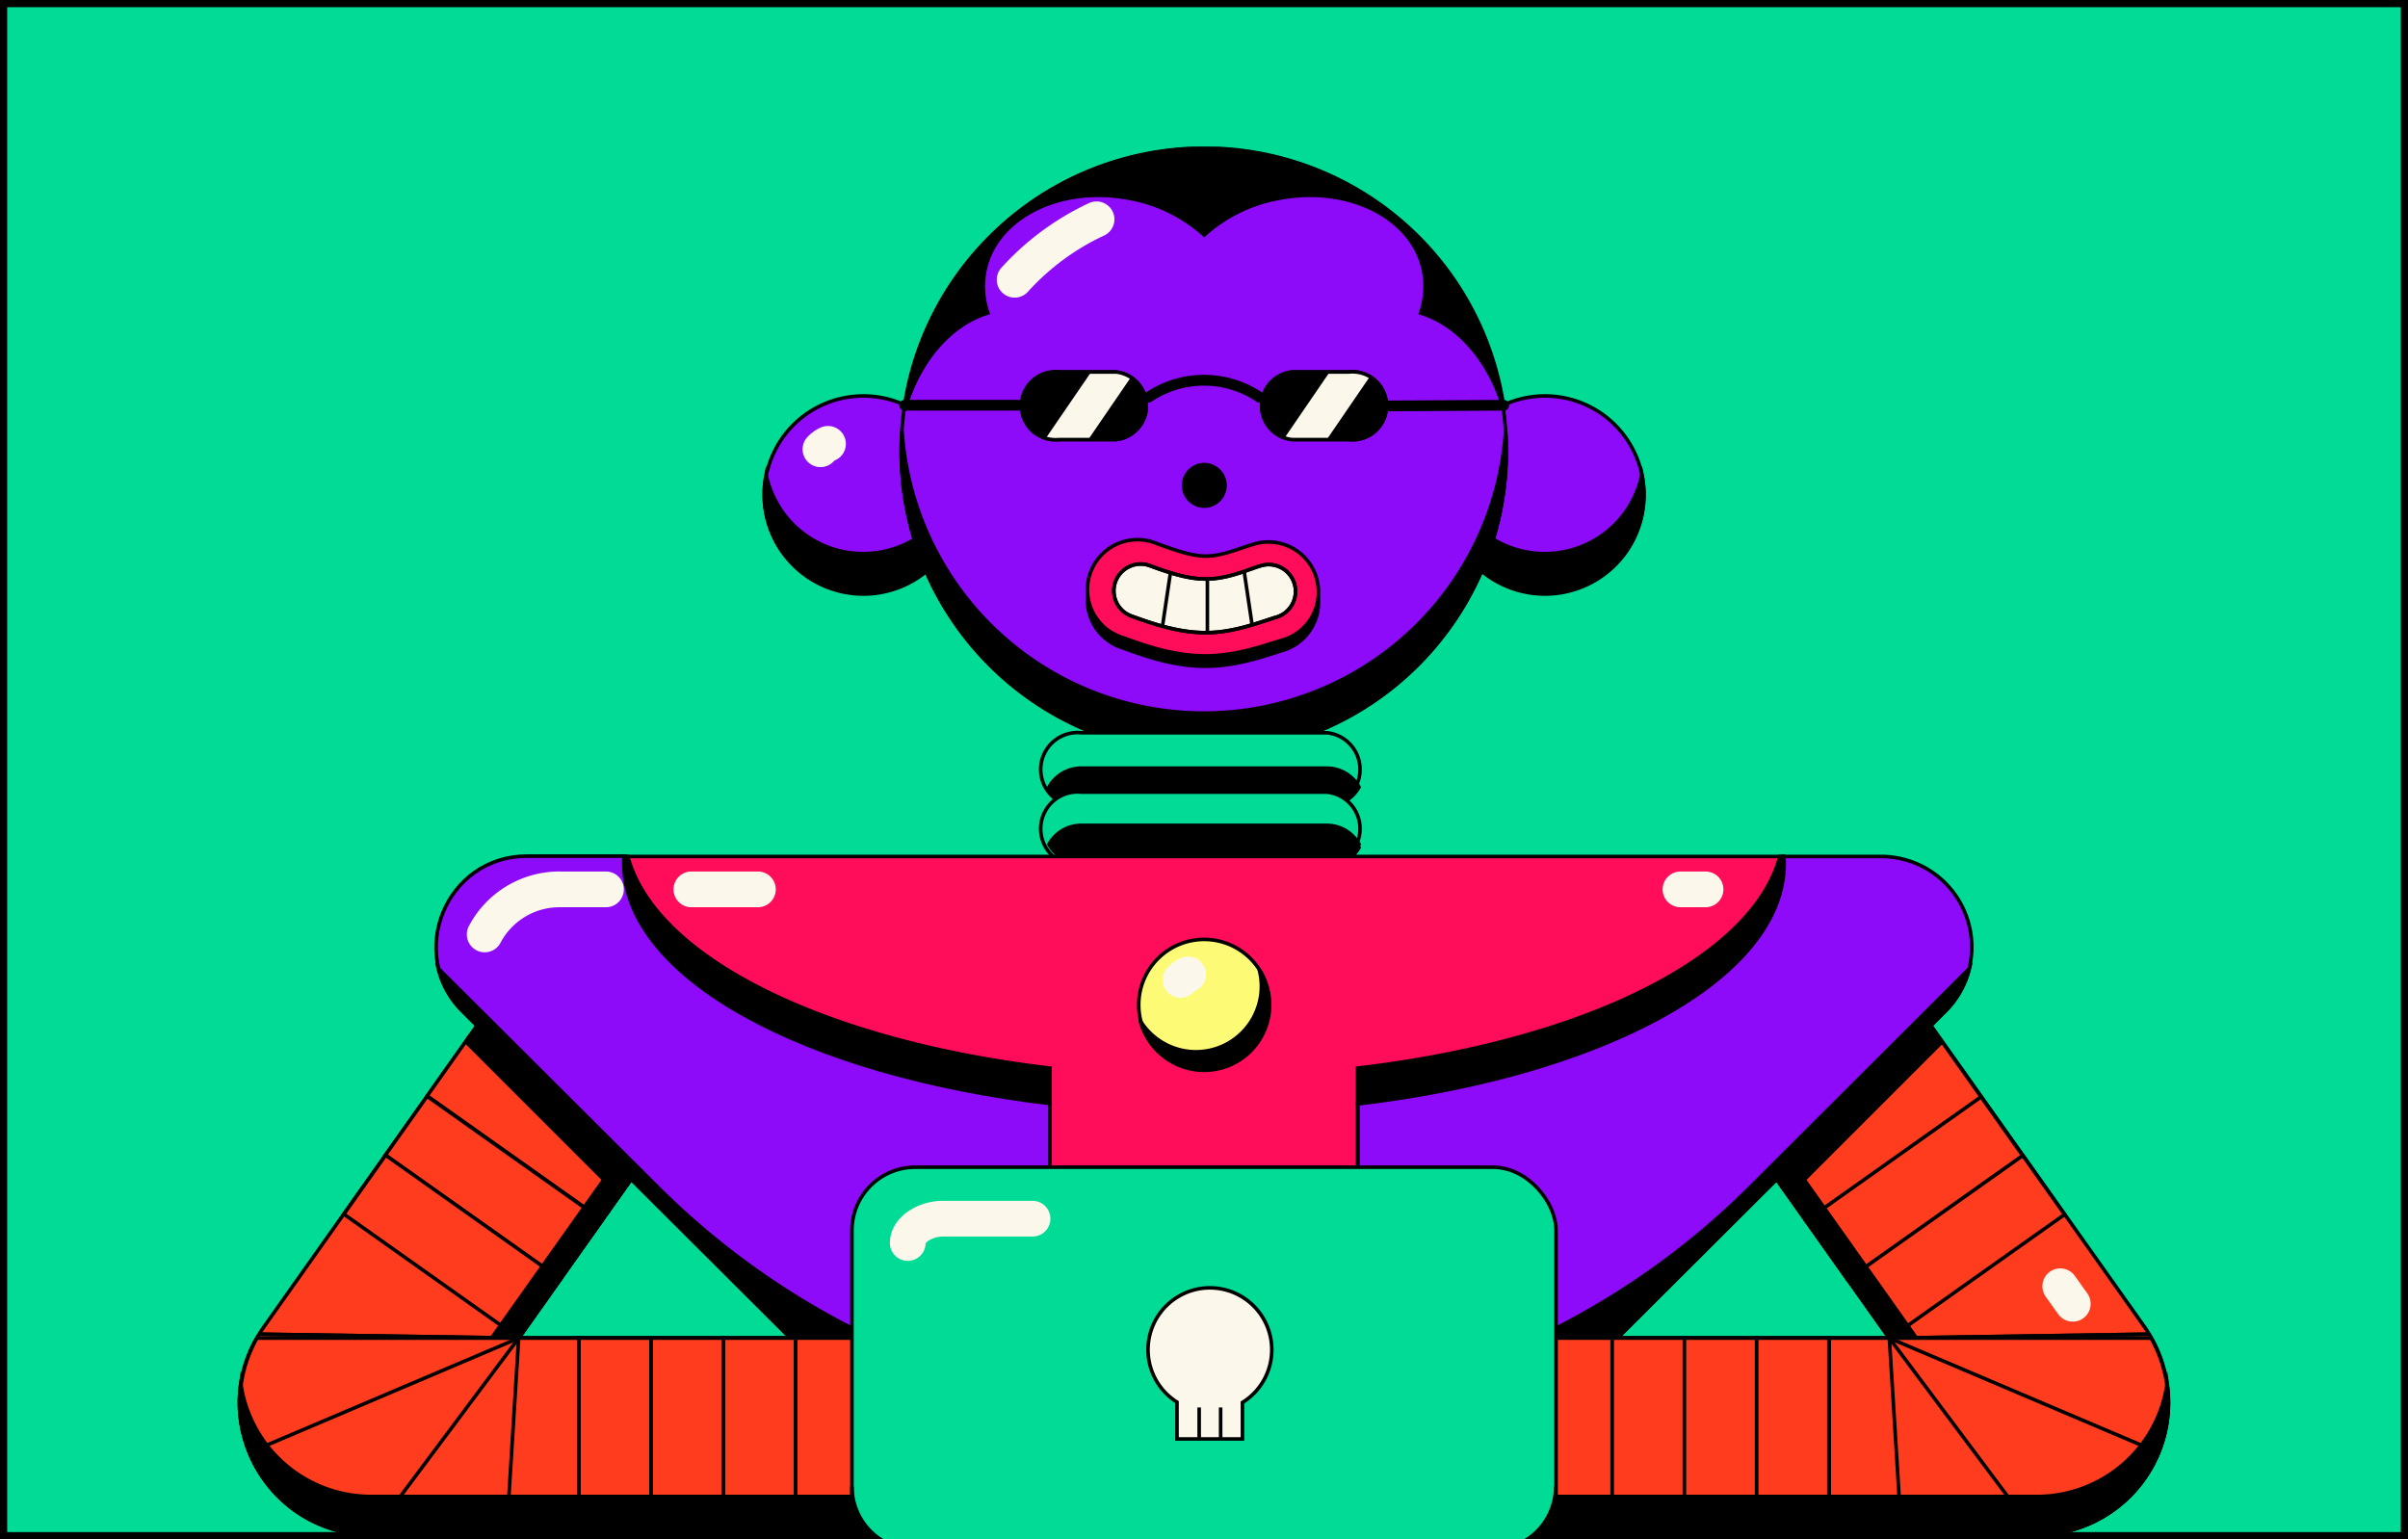 <svg xmlns="http://www.w3.org/2000/svg" xmlns:xlink="http://www.w3.org/1999/xlink" width="402" height="257" viewBox="0 0 402 257">
  <rect x="0" y="0" width="402" height="257" fill="#333333" stroke="none"/>
  <defs>
    <clipPath id="clip-path">
      <rect id="Rectangle_131149" data-name="Rectangle 131149" width="402" height="257" transform="translate(-0.051 -0.206)" fill="#fff" stroke="#000" stroke-width="1.2"/>
    </clipPath>
    <clipPath id="clip-path-2">
      <rect id="Rectangle_131460" data-name="Rectangle 131460" width="322.669" height="281.346" fill="none"/>
    </clipPath>
    <clipPath id="clip-path-3">
      <path id="Path_61097" data-name="Path 61097" d="M248.861,116.6a4.477,4.477,0,0,0-1.134,8.656c3.462,1.254,7.82,2.806,12.477,2.806s8.119-1.313,11.522-2.507l.418-.119a4.477,4.477,0,0,0,2.806-5.671v-.119h-.06a4.477,4.477,0,0,0-4.119-2.866h-.06a4.477,4.477,0,0,0-1.433.239l-.418.119c-2.866.955-5.85,2.03-8.6,2.03s-6.328-1.194-9.432-2.269l-1.015-.239h-.9" transform="translate(-244.804 -116.6)" fill="none"/>
    </clipPath>
    <clipPath id="clip-path-5">
      <path id="Path_61138" data-name="Path 61138" d="M291.464,62.98a5.671,5.671,0,0,0,0,11.283h9.492a5.671,5.671,0,1,0,0-11.283Z" transform="translate(-286.373 -62.95)" fill="none"/>
    </clipPath>
    <clipPath id="clip-path-7">
      <path id="Path_61140" data-name="Path 61140" d="M225.479,62.98a5.671,5.671,0,1,0,0,11.283h9.492a5.671,5.671,0,0,0,0-11.283Z" transform="translate(-219.227 -62.95)" fill="none"/>
    </clipPath>
  </defs>
  <g id="Mask_Group_12" data-name="Mask Group 12" transform="translate(0.051 0.206)" clip-path="url(#clip-path)">
    <g id="Path_61267" data-name="Path 61267" transform="translate(-0.051 -0.206)" fill="#00db96">
      <path d="M 401.4 256.4 L 0.6 256.4 L 0.6 0.6 L 401.4 0.6 L 401.4 256.4 Z" stroke="none"/>
      <path d="M 1.2 1.2 L 1.2 255.8 L 400.8 255.8 L 400.8 1.2 L 1.2 1.2 M 0 0 L 402 0 L 402 257 L 0 257 L 0 0 Z" stroke="none" fill="#000"/>
    </g>
    <g id="Artwork_49" data-name="Artwork 49" transform="translate(200.949 164.967)">
      <g id="Artwork_49-2" data-name="Artwork 49" transform="translate(-161.335 -140.673)">
        <g id="Group_12268" data-name="Group 12268" clip-path="url(#clip-path-2)">
          <path id="Path_61059" data-name="Path 61059" d="M22.611,314.69H129.59V281.856H47.147l40.416-57.072L57.117,205.8,4.642,279.945A22.026,22.026,0,0,0,22.611,314.69" transform="translate(-0.224 -82.941)" fill="#ff3c1d"/>
          <path id="Path_61060" data-name="Path 61060" d="M22.587,314.69H129.566V281.856H47.123l40.416-57.072L57.093,205.8,4.618,279.945C-5.77,294.512,4.678,314.69,22.587,314.69Z" transform="translate(-0.2 -82.941)" fill="none" stroke="#000" stroke-miterlimit="10" stroke-width="0.597"/>
          <line id="Line_678" data-name="Line 678" x1="44.953" y2="19.103" transform="translate(1.97 198.915)" fill="#ff3c1d"/>
          <line id="Line_679" data-name="Line 679" x1="44.953" y2="19.103" transform="translate(1.97 198.915)" fill="none" stroke="#000" stroke-miterlimit="10" stroke-width="0.597"/>
          <rect id="Rectangle_131416" data-name="Rectangle 131416" width="12.059" height="32.834" transform="translate(117.307 198.915)" fill="#ff3c1d"/>
          <rect id="Rectangle_131417" data-name="Rectangle 131417" width="12.059" height="32.834" transform="translate(117.307 198.915)" fill="none" stroke="#000" stroke-miterlimit="10" stroke-width="0.597"/>
          <rect id="Rectangle_131418" data-name="Rectangle 131418" width="12.059" height="32.834" transform="translate(105.248 198.915)" fill="#ff3c1d"/>
          <rect id="Rectangle_131419" data-name="Rectangle 131419" width="12.059" height="32.834" transform="translate(105.248 198.915)" fill="none" stroke="#000" stroke-miterlimit="10" stroke-width="0.597"/>
          <rect id="Rectangle_131420" data-name="Rectangle 131420" width="12.059" height="32.834" transform="translate(93.129 198.915)" fill="#ff3c1d"/>
          <rect id="Rectangle_131421" data-name="Rectangle 131421" width="12.059" height="32.834" transform="translate(93.129 198.915)" fill="none" stroke="#000" stroke-miterlimit="10" stroke-width="0.597"/>
          <rect id="Rectangle_131422" data-name="Rectangle 131422" width="12.059" height="32.834" transform="translate(81.07 198.915)" fill="#ff3c1d"/>
          <rect id="Rectangle_131423" data-name="Rectangle 131423" width="12.059" height="32.834" transform="translate(81.07 198.915)" fill="none" stroke="#000" stroke-miterlimit="10" stroke-width="0.597"/>
          <rect id="Rectangle_131424" data-name="Rectangle 131424" width="12.059" height="32.834" transform="translate(69.011 198.915)" fill="#ff3c1d"/>
          <rect id="Rectangle_131425" data-name="Rectangle 131425" width="12.059" height="32.834" transform="translate(69.011 198.915)" fill="none" stroke="#000" stroke-miterlimit="10" stroke-width="0.597"/>
          <rect id="Rectangle_131426" data-name="Rectangle 131426" width="12.059" height="32.834" transform="translate(56.952 198.915)" fill="#ff3c1d"/>
          <rect id="Rectangle_131427" data-name="Rectangle 131427" width="12.059" height="32.834" transform="translate(56.952 198.915)" fill="none" stroke="#000" stroke-miterlimit="10" stroke-width="0.597"/>
          <path id="Path_61061" data-name="Path 61061" d="M75.2,366.034H87.259V333.2H77.23Z" transform="translate(-30.307 -134.285)" fill="#ff3c1d"/>
          <path id="Path_61062" data-name="Path 61062" d="M75.2,366.034H87.259V333.2H77.23Z" transform="translate(-30.307 -134.285)" fill="none" stroke="#000" stroke-miterlimit="10" stroke-width="0.597"/>
          <rect id="Rectangle_131428" data-name="Rectangle 131428" width="12.059" height="35.795" transform="matrix(0.578, -0.816, 0.816, 0.578, 45.608, 138.795)" fill="#ff3c1d"/>
          <rect id="Rectangle_131429" data-name="Rectangle 131429" width="12.059" height="35.795" transform="matrix(0.578, -0.816, 0.816, 0.578, 45.608, 138.795)" fill="none" stroke="#000" stroke-miterlimit="10" stroke-width="0.597"/>
          <rect id="Rectangle_131430" data-name="Rectangle 131430" width="12.059" height="35.795" transform="matrix(0.578, -0.816, 0.816, 0.578, 38.627, 148.635)" fill="#ff3c1d"/>
          <rect id="Rectangle_131431" data-name="Rectangle 131431" width="12.059" height="35.795" transform="matrix(0.578, -0.816, 0.816, 0.578, 38.627, 148.635)" fill="none" stroke="#000" stroke-miterlimit="10" stroke-width="0.597"/>
          <rect id="Rectangle_131432" data-name="Rectangle 131432" width="12.059" height="35.795" transform="matrix(0.578, -0.816, 0.816, 0.578, 31.645, 158.476)" fill="#ff3c1d"/>
          <rect id="Rectangle_131433" data-name="Rectangle 131433" width="12.059" height="35.795" transform="matrix(0.578, -0.816, 0.816, 0.578, 31.645, 158.476)" fill="none" stroke="#000" stroke-miterlimit="10" stroke-width="0.597"/>
          <rect id="Rectangle_131434" data-name="Rectangle 131434" width="12.059" height="35.795" transform="matrix(0.578, -0.816, 0.816, 0.578, 24.664, 168.376)" fill="#ff3c1d"/>
          <rect id="Rectangle_131435" data-name="Rectangle 131435" width="12.059" height="35.795" transform="matrix(0.578, -0.816, 0.816, 0.578, 24.664, 168.376)" fill="none" stroke="#000" stroke-miterlimit="10" stroke-width="0.597"/>
          <rect id="Rectangle_131436" data-name="Rectangle 131436" width="12.059" height="35.795" transform="matrix(0.578, -0.816, 0.816, 0.578, 17.742, 178.216)" fill="#ff3c1d"/>
          <rect id="Rectangle_131437" data-name="Rectangle 131437" width="12.059" height="35.795" transform="matrix(0.578, -0.816, 0.816, 0.578, 17.742, 178.216)" fill="none" stroke="#000" stroke-miterlimit="10" stroke-width="0.597"/>
          <line id="Line_680" data-name="Line 680" x1="24.536" y2="32.834" transform="translate(22.387 198.915)" fill="#ff3c1d"/>
          <line id="Line_681" data-name="Line 681" x1="24.536" y2="32.834" transform="translate(22.387 198.915)" fill="none" stroke="#000" stroke-miterlimit="10" stroke-width="0.597"/>
          <line id="Line_682" data-name="Line 682" x1="43.341" y1="0.657" transform="translate(3.582 198.258)" fill="#ff3c1d"/>
          <line id="Line_683" data-name="Line 683" x1="43.341" y1="0.657" transform="translate(3.582 198.258)" fill="none" stroke="#000" stroke-miterlimit="10" stroke-width="0.597"/>
          <path id="Path_61063" data-name="Path 61063" d="M71,293.342,112.849,234.3l3.1,1.97L75.537,293.342Z" transform="translate(-28.614 -94.427)"/>
          <path id="Path_61064" data-name="Path 61064" d="M71,293.342,112.849,234.3l3.1,1.97L75.537,293.342Z" transform="translate(-28.614 -94.427)" fill="none" stroke="#000" stroke-miterlimit="10" stroke-width="0.597"/>
          <path id="Path_61065" data-name="Path 61065" d="M63.9,245.523l25.611,25.611,5.015-7.223L68.915,238.3Z" transform="translate(-25.753 -96.039)"/>
          <path id="Path_61066" data-name="Path 61066" d="M63.9,245.523l25.611,25.611,5.015-7.223L68.915,238.3Z" transform="translate(-25.753 -96.039)" fill="none" stroke="#000" stroke-miterlimit="10" stroke-width="0.597"/>
          <path id="Path_61067" data-name="Path 61067" d="M430.779,314.69H323.8V281.856h82.443l-40.416-57.072L396.274,205.8l52.535,74.145a22.026,22.026,0,0,1-17.969,34.744" transform="translate(-130.497 -82.941)" fill="#ff3c1d"/>
          <path id="Path_61068" data-name="Path 61068" d="M430.779,314.69H323.8V281.856h82.443l-40.416-57.072L396.274,205.8l52.535,74.145A22.049,22.049,0,0,1,430.779,314.69Z" transform="translate(-130.497 -82.941)" fill="none" stroke="#000" stroke-miterlimit="10" stroke-width="0.597"/>
          <line id="Line_684" data-name="Line 684" x2="44.953" y2="19.103" transform="translate(275.747 198.915)" fill="#ff3c1d"/>
          <line id="Line_685" data-name="Line 685" x2="44.953" y2="19.103" transform="translate(275.747 198.915)" fill="none" stroke="#000" stroke-miterlimit="10" stroke-width="0.597"/>
          <rect id="Rectangle_131438" data-name="Rectangle 131438" width="12.059" height="32.834" transform="translate(193.303 198.915)" fill="#ff3c1d"/>
          <rect id="Rectangle_131439" data-name="Rectangle 131439" width="12.059" height="32.834" transform="translate(193.303 198.915)" fill="none" stroke="#000" stroke-miterlimit="10" stroke-width="0.597"/>
          <rect id="Rectangle_131440" data-name="Rectangle 131440" width="12.059" height="32.834" transform="translate(205.362 198.915)" fill="#ff3c1d"/>
          <rect id="Rectangle_131441" data-name="Rectangle 131441" width="12.059" height="32.834" transform="translate(205.362 198.915)" fill="none" stroke="#000" stroke-miterlimit="10" stroke-width="0.597"/>
          <rect id="Rectangle_131442" data-name="Rectangle 131442" width="12.059" height="32.834" transform="translate(217.421 198.915)" fill="#ff3c1d"/>
          <rect id="Rectangle_131443" data-name="Rectangle 131443" width="12.059" height="32.834" transform="translate(217.421 198.915)" fill="none" stroke="#000" stroke-miterlimit="10" stroke-width="0.597"/>
          <rect id="Rectangle_131444" data-name="Rectangle 131444" width="12.059" height="32.834" transform="translate(229.48 198.915)" fill="#ff3c1d"/>
          <rect id="Rectangle_131445" data-name="Rectangle 131445" width="12.059" height="32.834" transform="translate(229.48 198.915)" fill="none" stroke="#000" stroke-miterlimit="10" stroke-width="0.597"/>
          <rect id="Rectangle_131446" data-name="Rectangle 131446" width="12.059" height="32.834" transform="translate(241.539 198.915)" fill="#ff3c1d"/>
          <rect id="Rectangle_131447" data-name="Rectangle 131447" width="12.059" height="32.834" transform="translate(241.539 198.915)" fill="none" stroke="#000" stroke-miterlimit="10" stroke-width="0.597"/>
          <rect id="Rectangle_131448" data-name="Rectangle 131448" width="12.059" height="32.834" transform="translate(253.598 198.915)" fill="#ff3c1d"/>
          <rect id="Rectangle_131449" data-name="Rectangle 131449" width="12.059" height="32.834" transform="translate(253.598 198.915)" fill="none" stroke="#000" stroke-miterlimit="10" stroke-width="0.597"/>
          <path id="Path_61069" data-name="Path 61069" d="M457.159,366.034H445.1V333.2h10.029Z" transform="translate(-179.383 -134.285)" fill="#ff3c1d"/>
          <path id="Path_61070" data-name="Path 61070" d="M457.159,366.034H445.1V333.2h10.029Z" transform="translate(-179.383 -134.285)" fill="none" stroke="#000" stroke-miterlimit="10" stroke-width="0.597"/>
          <rect id="Rectangle_131450" data-name="Rectangle 131450" width="35.819" height="12.065" transform="matrix(0.816, -0.578, 0.578, 0.816, 240.877, 149.83)" fill="#ff3c1d"/>
          <rect id="Rectangle_131451" data-name="Rectangle 131451" width="35.819" height="12.065" transform="matrix(0.816, -0.578, 0.578, 0.816, 240.877, 149.83)" fill="none" stroke="#000" stroke-miterlimit="10" stroke-width="0.597"/>
          <rect id="Rectangle_131452" data-name="Rectangle 131452" width="35.819" height="12.065" transform="matrix(0.816, -0.578, 0.578, 0.816, 247.852, 159.683)" fill="#ff3c1d"/>
          <rect id="Rectangle_131453" data-name="Rectangle 131453" width="35.819" height="12.065" transform="matrix(0.816, -0.578, 0.578, 0.816, 247.852, 159.683)" fill="none" stroke="#000" stroke-miterlimit="10" stroke-width="0.597"/>
          <rect id="Rectangle_131454" data-name="Rectangle 131454" width="35.819" height="12.065" transform="matrix(0.816, -0.578, 0.578, 0.816, 254.886, 169.537)" fill="#ff3c1d"/>
          <rect id="Rectangle_131455" data-name="Rectangle 131455" width="35.819" height="12.065" transform="matrix(0.816, -0.578, 0.578, 0.816, 254.886, 169.537)" fill="none" stroke="#000" stroke-miterlimit="10" stroke-width="0.597"/>
          <rect id="Rectangle_131456" data-name="Rectangle 131456" width="35.819" height="12.065" transform="matrix(0.816, -0.578, 0.578, 0.816, 261.826, 179.341)" fill="#ff3c1d"/>
          <rect id="Rectangle_131457" data-name="Rectangle 131457" width="35.819" height="12.065" transform="matrix(0.816, -0.578, 0.578, 0.816, 261.826, 179.341)" fill="none" stroke="#000" stroke-miterlimit="10" stroke-width="0.597"/>
          <rect id="Rectangle_131458" data-name="Rectangle 131458" width="35.819" height="12.065" transform="matrix(0.816, -0.578, 0.578, 0.816, 268.801, 189.135)" fill="#ff3c1d"/>
          <rect id="Rectangle_131459" data-name="Rectangle 131459" width="35.819" height="12.065" transform="matrix(0.816, -0.578, 0.578, 0.816, 268.801, 189.135)" fill="none" stroke="#000" stroke-miterlimit="10" stroke-width="0.597"/>
          <line id="Line_686" data-name="Line 686" x2="24.536" y2="32.834" transform="translate(275.747 198.915)" fill="#ff3c1d"/>
          <line id="Line_687" data-name="Line 687" x2="24.536" y2="32.834" transform="translate(275.747 198.915)" fill="none" stroke="#000" stroke-miterlimit="10" stroke-width="0.597"/>
          <line id="Line_688" data-name="Line 688" y1="0.657" x2="43.341" transform="translate(275.747 198.258)" fill="#ff3c1d"/>
          <line id="Line_689" data-name="Line 689" y1="0.657" x2="43.341" transform="translate(275.747 198.258)" fill="none" stroke="#000" stroke-miterlimit="10" stroke-width="0.597"/>
          <path id="Path_61071" data-name="Path 61071" d="M439.113,293.342,397.264,234.3l-3.164,1.97,40.475,57.072Z" transform="translate(-158.829 -94.427)"/>
          <path id="Path_61072" data-name="Path 61072" d="M439.113,293.342,397.264,234.3l-3.164,1.97,40.475,57.072Z" transform="translate(-158.829 -94.427)" fill="none" stroke="#000" stroke-miterlimit="10" stroke-width="0.597"/>
          <path id="Path_61073" data-name="Path 61073" d="M455.885,245.523l-25.611,25.611-5.074-7.223L450.87,238.3Z" transform="translate(-171.363 -96.039)"/>
          <path id="Path_61074" data-name="Path 61074" d="M455.885,245.523l-25.611,25.611-5.074-7.223L450.87,238.3Z" transform="translate(-171.363 -96.039)" fill="none" stroke="#000" stroke-miterlimit="10" stroke-width="0.597"/>
          <path id="Path_61075" data-name="Path 61075" d="M370.973,86.236A16.536,16.536,0,1,1,354.436,69.7a16.536,16.536,0,0,1,16.536,16.536" transform="translate(-136.179 -28.09)" fill="#8e0bfa"/>
          <path id="Path_61076" data-name="Path 61076" d="M370.973,86.236A16.536,16.536,0,1,1,354.436,69.7a16.536,16.536,0,0,1,16.536,16.536Z" transform="translate(-136.179 -28.09)" fill="none" stroke="#000" stroke-miterlimit="10" stroke-width="0.597"/>
          <path id="Path_61077" data-name="Path 61077" d="M180.373,86.236A16.536,16.536,0,1,1,163.836,69.7a16.536,16.536,0,0,1,16.536,16.536" transform="translate(-59.364 -28.09)" fill="#8e0bfa"/>
          <path id="Path_61078" data-name="Path 61078" d="M180.373,86.236A16.536,16.536,0,1,1,163.836,69.7a16.536,16.536,0,0,1,16.536,16.536Z" transform="translate(-59.364 -28.09)" fill="none" stroke="#000" stroke-miterlimit="10" stroke-width="0.597"/>
          <path id="Path_61079" data-name="Path 61079" d="M354.356,104.893A16.536,16.536,0,0,1,338.178,91.7a16.536,16.536,0,1,0,32.416,0,16.536,16.536,0,0,1-16.178,13.193" transform="translate(-136.159 -36.957)"/>
          <path id="Path_61080" data-name="Path 61080" d="M354.356,104.893A16.536,16.536,0,0,1,338.178,91.7a16.536,16.536,0,1,0,32.416,0A16.536,16.536,0,0,1,354.356,104.893Z" transform="translate(-136.159 -36.957)" fill="none" stroke="#000" stroke-miterlimit="10" stroke-width="0.597"/>
          <path id="Path_61081" data-name="Path 61081" d="M163.756,104.893A16.536,16.536,0,0,1,147.578,91.7a16.536,16.536,0,1,0,32.416,0,16.536,16.536,0,0,1-16.178,13.193" transform="translate(-59.344 -36.957)"/>
          <path id="Path_61082" data-name="Path 61082" d="M163.756,104.893A16.536,16.536,0,0,1,147.578,91.7a16.536,16.536,0,1,0,32.416,0A16.536,16.536,0,0,1,163.756,104.893Z" transform="translate(-59.344 -36.957)" fill="none" stroke="#000" stroke-miterlimit="10" stroke-width="0.597"/>
          <path id="Path_61083" data-name="Path 61083" d="M286.61,51A50.5,50.5,0,1,1,236.1.5,50.5,50.5,0,0,1,286.61,51" transform="translate(-74.8 -0.202)" fill="#8e0bfa"/>
          <ellipse id="Ellipse_528" data-name="Ellipse 528" cx="50.505" cy="50.505" rx="50.505" ry="50.505" transform="matrix(0.014, -1, 1, 0.014, 110.078, 100.607)" fill="none" stroke="#000" stroke-miterlimit="10" stroke-width="0.597"/>
          <path id="Path_61084" data-name="Path 61084" d="M236.1,126.562A50.5,50.5,0,0,1,185.72,79.409c-.06,1.126-.12,2.26-.12,3.394a50.5,50.5,0,0,0,101.01,0c0-1.134-.06-2.269-.119-3.4A50.5,50.5,0,0,1,236.1,126.562" transform="translate(-74.8 -32)"/>
          <path id="Path_61085" data-name="Path 61085" d="M236.1,126.562A50.5,50.5,0,0,1,185.72,79.409c-.06,1.126-.12,2.26-.12,3.394a50.5,50.5,0,0,0,101.01,0c0-1.134-.06-2.269-.119-3.4A50.5,50.5,0,0,1,236.1,126.562Z" transform="translate(-74.8 -32)" fill="none" stroke="#000" stroke-miterlimit="10" stroke-width="0.597"/>
          <path id="Path_61086" data-name="Path 61086" d="M300.956,74.263h-9.492a5.671,5.671,0,0,1,0-11.283h9.492a5.671,5.671,0,1,1,0,11.283" transform="translate(-115.413 -25.37)"/>
          <path id="Path_61087" data-name="Path 61087" d="M300.956,74.263h-9.492a5.671,5.671,0,0,1,0-11.283h9.492a5.671,5.671,0,1,1,0,11.283Z" transform="translate(-115.413 -25.37)" fill="none" stroke="#000" stroke-miterlimit="10" stroke-width="0.597"/>
          <path id="Path_61088" data-name="Path 61088" d="M234.971,74.263h-9.492a5.671,5.671,0,1,1,0-11.283h9.492a5.671,5.671,0,0,1,0,11.283" transform="translate(-88.352 -25.37)"/>
          <path id="Path_61089" data-name="Path 61089" d="M234.971,74.263h-9.492a5.671,5.671,0,1,1,0-11.283h9.492a5.671,5.671,0,0,1,0,11.283Z" transform="translate(-88.352 -25.37)" fill="none" stroke="#000" stroke-miterlimit="10" stroke-width="0.597"/>
          <path id="Path_61090" data-name="Path 61090" d="M271.325,92.262a3.462,3.462,0,1,1-3.463-3.463,3.463,3.463,0,0,1,3.463,3.463" transform="translate(-106.558 -35.788)"/>
          <ellipse id="Ellipse_529" data-name="Ellipse 529" cx="3.463" cy="3.463" rx="3.463" ry="3.463" transform="translate(157.212 59.113) rotate(-76.7)" fill="none" stroke="#000" stroke-miterlimit="10" stroke-width="0.597"/>
          <path id="Path_61091" data-name="Path 61091" d="M257.39,132.2c-5.373,0-10.029-1.672-13.79-3.045a8.358,8.358,0,1,1,5.671-15.7c2.806,1.015,5.731,2.089,8.119,2.089s4.656-.9,7.343-1.791l.418-.119a8.363,8.363,0,0,1,5.433,15.82l-.418.119c-3.522,1.194-7.88,2.686-12.775,2.686" transform="translate(-95.787 -45.463)"/>
          <path id="Path_61092" data-name="Path 61092" d="M257.39,132.2c-5.373,0-10.029-1.672-13.79-3.045a8.358,8.358,0,1,1,5.671-15.7c2.806,1.015,5.731,2.089,8.119,2.089s4.656-.9,7.343-1.791l.418-.119a8.363,8.363,0,0,1,5.433,15.82l-.418.119C266.643,130.712,262.286,132.2,257.39,132.2Z" transform="translate(-95.787 -45.463)" fill="none" stroke="#000" stroke-miterlimit="10" stroke-width="0.597"/>
          <path id="Path_61093" data-name="Path 61093" d="M257.39,129.3c-5.373,0-10.029-1.672-13.79-3.045a8.358,8.358,0,1,1,5.671-15.7c2.806,1.015,5.731,2.089,8.119,2.089s4.656-.9,7.343-1.791l.418-.119a8.363,8.363,0,0,1,5.433,15.82l-.418.119c-3.522,1.194-7.88,2.686-12.775,2.686" transform="translate(-95.787 -44.294)" fill="#ff0d5b"/>
          <path id="Path_61094" data-name="Path 61094" d="M257.39,129.3c-5.373,0-10.029-1.672-13.79-3.045a8.358,8.358,0,1,1,5.671-15.7c2.806,1.015,5.731,2.089,8.119,2.089s4.656-.9,7.343-1.791l.418-.119a8.363,8.363,0,0,1,5.433,15.82l-.418.119C266.643,127.752,262.286,129.3,257.39,129.3Z" transform="translate(-95.787 -44.294)" fill="none" stroke="#000" stroke-miterlimit="10" stroke-width="0.597"/>
          <path id="Path_61095" data-name="Path 61095" d="M260.362,128.17c-4.657,0-9.014-1.552-12.477-2.806a4.477,4.477,0,0,1,3.045-8.417c3.1,1.134,6.328,2.269,9.432,2.269s5.731-1.015,8.6-2.03l.418-.119a4.484,4.484,0,1,1,2.925,8.477l-.418.119c-3.4,1.194-7.223,2.507-11.522,2.507" transform="translate(-98.758 -47.04)" fill="#fcf7eb"/>
          <path id="Path_61096" data-name="Path 61096" d="M260.362,128.17c-4.657,0-9.014-1.552-12.477-2.806a4.477,4.477,0,0,1,3.045-8.417c3.1,1.134,6.328,2.269,9.432,2.269s5.731-1.015,8.6-2.03l.418-.119a4.484,4.484,0,1,1,2.925,8.477l-.418.119c-3.4,1.194-7.223,2.507-11.522,2.507" transform="translate(-98.758 -47.04)" fill="#fcf7eb"/>
        </g>
        <g id="Group_12269" data-name="Group 12269" transform="translate(146.144 69.608)" clip-path="url(#clip-path-3)">
          <line id="Line_690" data-name="Line 690" y2="11.999" transform="translate(15.758 0.955)" fill="#fcf7eb"/>
          <line id="Line_691" data-name="Line 691" y2="11.999" transform="translate(15.758 0.955)" fill="none" stroke="#000" stroke-miterlimit="10" stroke-width="0.597"/>
          <line id="Line_692" data-name="Line 692" x2="1.791" y2="12.059" transform="translate(21.668 -0.239)" fill="#fcf7eb"/>
          <line id="Line_693" data-name="Line 693" x2="1.791" y2="12.059" transform="translate(21.668 -0.239)" fill="none" stroke="#000" stroke-miterlimit="10" stroke-width="0.597"/>
          <line id="Line_694" data-name="Line 694" x1="1.791" y2="12.059" transform="translate(8.057 -0.239)" fill="#fcf7eb"/>
          <line id="Line_695" data-name="Line 695" x1="1.791" y2="12.059" transform="translate(8.057 -0.239)" fill="none" stroke="#000" stroke-miterlimit="10" stroke-width="0.597"/>
        </g>
        <g id="Group_12270" data-name="Group 12270" clip-path="url(#clip-path-2)">
          <path id="Path_61098" data-name="Path 61098" d="M260.362,128.17c-4.657,0-9.014-1.552-12.477-2.806a4.477,4.477,0,0,1,3.045-8.417c3.1,1.134,6.328,2.269,9.432,2.269s5.731-1.015,8.6-2.03l.418-.119a4.484,4.484,0,1,1,2.925,8.477l-.418.119C268.421,126.8,264.6,128.17,260.362,128.17Z" transform="translate(-98.758 -47.04)" fill="none" stroke="#000" stroke-miterlimit="10" stroke-width="0.597"/>
          <path id="Path_61099" data-name="Path 61099" d="M260.362,128.17c-4.657,0-9.014-1.552-12.477-2.806a4.477,4.477,0,0,1,3.045-8.417c3.1,1.134,6.328,2.269,9.432,2.269s5.731-1.015,8.6-2.03l.418-.119a4.484,4.484,0,1,1,2.925,8.477l-.418.119C268.421,126.8,264.6,128.17,260.362,128.17Z" transform="translate(-98.758 -47.04)" fill="none" stroke="#000" stroke-miterlimit="10" stroke-width="0.597"/>
          <path id="Path_61100" data-name="Path 61100" d="M272.353,176.118H231.34a6.149,6.149,0,1,1,0-12.238h41.013a6.149,6.149,0,0,1,0,12.238" transform="translate(-90.512 -66.034)" fill="#00db96"/>
          <path id="Path_61101" data-name="Path 61101" d="M272.353,176.118H231.34a6.149,6.149,0,1,1,0-12.238h41.013a6.149,6.149,0,0,1,0,12.238Z" transform="translate(-90.512 -66.034)" fill="none" stroke="#000" stroke-miterlimit="10" stroke-width="0.597"/>
          <path id="Path_61102" data-name="Path 61102" d="M273.286,173.8H232.273a6.149,6.149,0,0,0-5.373,3.164,6.149,6.149,0,0,0,5.373,3.164h41.013a6.149,6.149,0,0,0,5.373-3.164,6.149,6.149,0,0,0-5.373-3.164" transform="translate(-91.444 -70.044)"/>
          <path id="Path_61103" data-name="Path 61103" d="M273.286,173.8H232.273a6.149,6.149,0,0,0-5.373,3.164,6.149,6.149,0,0,0,5.373,3.164h41.013a6.149,6.149,0,0,0,5.373-3.164A6.149,6.149,0,0,0,273.286,173.8Z" transform="translate(-91.444 -70.044)" fill="none" stroke="#000" stroke-miterlimit="10" stroke-width="0.597"/>
          <path id="Path_61104" data-name="Path 61104" d="M273.286,190.7H232.273a6.149,6.149,0,0,0-5.373,3.164,6.149,6.149,0,0,0,5.373,3.164h41.013a6.149,6.149,0,0,0,5.373-3.164,6.149,6.149,0,0,0-5.373-3.164" transform="translate(-91.444 -76.855)"/>
          <path id="Path_61105" data-name="Path 61105" d="M273.286,190.7H232.273a6.149,6.149,0,0,0-5.373,3.164,6.149,6.149,0,0,0,5.373,3.164h41.013a6.149,6.149,0,0,0,5.373-3.164A6.149,6.149,0,0,0,273.286,190.7Z" transform="translate(-91.444 -76.855)" fill="none" stroke="#000" stroke-miterlimit="10" stroke-width="0.597"/>
          <path id="Path_61106" data-name="Path 61106" d="M272.353,192.718H231.34a6.149,6.149,0,1,1,0-12.238h41.013a6.149,6.149,0,0,1,0,12.238" transform="translate(-90.512 -72.724)" fill="#00db96"/>
          <path id="Path_61107" data-name="Path 61107" d="M272.353,192.718H231.34a6.149,6.149,0,1,1,0-12.238h41.013a6.149,6.149,0,0,1,0,12.238Z" transform="translate(-90.512 -72.724)" fill="none" stroke="#000" stroke-miterlimit="10" stroke-width="0.597"/>
          <path id="Path_61108" data-name="Path 61108" d="M273.286,189.8H232.273a6.149,6.149,0,0,0-5.373,3.164,6.149,6.149,0,0,0,5.373,3.164h41.013a6.149,6.149,0,0,0,5.373-3.164,6.149,6.149,0,0,0-5.373-3.164" transform="translate(-91.444 -76.493)"/>
          <path id="Path_61109" data-name="Path 61109" d="M273.286,189.8H232.273a6.149,6.149,0,0,0-5.373,3.164,6.149,6.149,0,0,0,5.373,3.164h41.013a6.149,6.149,0,0,0,5.373-3.164A6.149,6.149,0,0,0,273.286,189.8Z" transform="translate(-91.444 -76.493)" fill="none" stroke="#000" stroke-miterlimit="10" stroke-width="0.597"/>
          <path id="Path_61110" data-name="Path 61110" d="M301.661,198.46H108.06a10.278,10.278,0,0,0-.06,1.134c0,19.163,30.148,35.341,71.16,40.177V297.32H230.5V239.711c41.013-4.836,71.16-21.014,71.16-40.177a7.225,7.225,0,0,0-.06-1.134" transform="translate(-43.526 -79.959)" fill="#ff0d5b"/>
          <path id="Path_61111" data-name="Path 61111" d="M301.661,198.5H108.06a10.278,10.278,0,0,0-.06,1.134c0,19.163,30.148,35.341,71.16,40.177V297.36H230.5V239.752c41.013-4.836,71.16-21.014,71.16-40.177Q301.661,199.037,301.661,198.5Z" transform="translate(-43.526 -79.999)" fill="none" stroke="#000" stroke-miterlimit="10" stroke-width="0.597"/>
          <rect id="Rectangle_131461" data-name="Rectangle 131461" width="51.341" height="5.946" transform="translate(135.635 211.392)"/>
          <rect id="Rectangle_131462" data-name="Rectangle 131462" width="51.341" height="5.946" transform="translate(135.635 211.392)" fill="none" stroke="#000" stroke-miterlimit="10" stroke-width="0.597"/>
          <path id="Path_61112" data-name="Path 61112" d="M179.16,233.841c-37.491-4.418-65.907-18.327-70.5-35.341h-.6a10.278,10.278,0,0,0-.06,1.134c0,19.163,30.148,35.341,71.16,40.177Z" transform="translate(-43.526 -79.999)"/>
          <path id="Path_61113" data-name="Path 61113" d="M179.16,233.841c-37.491-4.418-65.907-18.327-70.5-35.341h-.6a10.278,10.278,0,0,0-.06,1.134c0,19.163,30.148,35.341,71.16,40.177Z" transform="translate(-43.526 -79.999)" fill="none" stroke="#000" stroke-miterlimit="10" stroke-width="0.597"/>
          <path id="Path_61114" data-name="Path 61114" d="M383.7,198.5c-4.537,17.014-32.954,30.924-70.5,35.341v5.97c41.013-4.836,71.16-21.014,71.16-40.177a7.229,7.229,0,0,0-.06-1.134Z" transform="translate(-126.225 -79.999)"/>
          <path id="Path_61115" data-name="Path 61115" d="M383.7,198.5c-4.537,17.014-32.954,30.924-70.5,35.341v5.97c41.013-4.836,71.16-21.014,71.16-40.177a7.229,7.229,0,0,0-.06-1.134Z" transform="translate(-126.225 -79.999)" fill="none" stroke="#000" stroke-miterlimit="10" stroke-width="0.597"/>
          <path id="Path_61116" data-name="Path 61116" d="M273.85,232.625A10.925,10.925,0,1,1,262.925,221.7a10.925,10.925,0,0,1,10.925,10.925" transform="translate(-101.56 -89.349)" fill="#fdfb76"/>
          <path id="Path_61117" data-name="Path 61117" d="M273.85,232.625A10.925,10.925,0,1,1,262.925,221.7,10.925,10.925,0,0,1,273.85,232.625Z" transform="translate(-101.56 -89.349)" fill="none" stroke="#000" stroke-miterlimit="10" stroke-width="0.597"/>
          <path id="Path_61118" data-name="Path 61118" d="M272.28,230.2a10.925,10.925,0,0,1-19.88,8.477,10.925,10.925,0,1,0,19.88-8.477" transform="translate(-101.721 -92.774)"/>
          <path id="Path_61119" data-name="Path 61119" d="M272.28,230.2a10.925,10.925,0,0,1-19.88,8.477,10.925,10.925,0,1,0,19.88-8.477Z" transform="translate(-101.721 -92.774)" fill="none" stroke="#000" stroke-linejoin="round" stroke-width="0.597"/>
          <path id="Path_61120" data-name="Path 61120" d="M200.41,27.937a13.432,13.432,0,0,1-.537-6.865c1.672-8.955,12.477-14.507,24.058-12.3a25.312,25.312,0,0,1,12.6,6.149,25.312,25.312,0,0,1,12.6-6.149c11.581-2.209,22.387,3.343,24.058,12.3a13.372,13.372,0,0,1-.537,6.865c6.388,1.97,11.641,8.119,13.969,16.3a50.5,50.5,0,0,0-100.114,0c2.328-8.119,7.582-14.328,13.969-16.3" transform="translate(-75.163 -0.177)"/>
          <path id="Path_61121" data-name="Path 61121" d="M200.41,27.937a13.432,13.432,0,0,1-.537-6.865c1.672-8.955,12.477-14.507,24.058-12.3a25.312,25.312,0,0,1,12.6,6.149,25.312,25.312,0,0,1,12.6-6.149c11.581-2.209,22.387,3.343,24.058,12.3a13.372,13.372,0,0,1-.537,6.865c6.388,1.97,11.641,8.119,13.969,16.3a50.5,50.5,0,0,0-100.114,0C188.769,36.116,194.022,29.907,200.41,27.937Z" transform="translate(-75.163 -0.177)" fill="none" stroke="#000" stroke-miterlimit="10" stroke-width="0.597"/>
          <path id="Path_61122" data-name="Path 61122" d="M266.312,427.8H205.957A20.357,20.357,0,0,1,185.6,407.441V364.1H286.669v43.341A20.357,20.357,0,0,1,266.312,427.8" transform="translate(-74.8 -146.738)" fill="#8e0bfa"/>
          <path id="Path_61123" data-name="Path 61123" d="M266.312,427.8H205.957A20.357,20.357,0,0,1,185.6,407.441V364.1H286.669v43.341A20.357,20.357,0,0,1,266.312,427.8Z" transform="translate(-74.8 -146.738)" fill="none" stroke="#000" stroke-miterlimit="10" stroke-width="0.597"/>
          <path id="Path_61124" data-name="Path 61124" d="M276.759,395.222a35.58,35.58,0,0,1-34.386,26.446H229.9a35.58,35.58,0,0,1-34.386-26.445L187.212,364H185.6v43.341A20.357,20.357,0,0,0,205.957,427.7h60.355a20.357,20.357,0,0,0,20.357-20.357V364.06h-1.612Z" transform="translate(-74.8 -146.698)"/>
          <path id="Path_61125" data-name="Path 61125" d="M276.759,395.222a35.58,35.58,0,0,1-34.386,26.446H229.9a35.58,35.58,0,0,1-34.386-26.445L187.212,364H185.6v43.341A20.357,20.357,0,0,0,205.957,427.7h60.355a20.357,20.357,0,0,0,20.357-20.357V364.06h-1.612Z" transform="translate(-74.8 -146.698)" fill="none" stroke="#000" stroke-miterlimit="10" stroke-width="0.597"/>
          <path id="Path_61126" data-name="Path 61126" d="M254.134,68.394a.9.9,0,0,1-.478-1.612,17.432,17.432,0,0,1,19.521,0,.9.9,0,1,1-1.015,1.492,15.641,15.641,0,0,0-17.492,0l-.478.179" transform="translate(-102.082 -25.71)"/>
          <line id="Line_696" data-name="Line 696" transform="translate(161.305 43.102)" fill="#fcf7eb"/>
          <line id="Line_697" data-name="Line 697" transform="translate(161.305 43.102)" fill="none" stroke="#000" stroke-miterlimit="10" stroke-width="1"/>
          <line id="Line_698" data-name="Line 698" x1="20.178" y1="0.06" transform="translate(111.278 43.102)" fill="#fcf7eb"/>
          <path id="Path_61127" data-name="Path 61127" d="M205.973,72.591H185.8a.9.9,0,0,1,0-1.791h20.178a.9.9,0,1,1,0,1.791" transform="translate(-74.518 -28.534)"/>
          <line id="Line_699" data-name="Line 699" y1="0.179" x2="19.999" transform="translate(191.214 43.102)" fill="#fcf7eb"/>
          <path id="Path_61128" data-name="Path 61128" d="M319.7,72.71a.9.9,0,0,1,0-1.791l20.059-.119h0a.9.9,0,1,1,0,1.791Z" transform="translate(-128.482 -28.534)"/>
          <path id="Path_61129" data-name="Path 61129" d="M158,297.32V239.711c-41.013-4.836-71.16-21.014-71.16-40.177q0-.537.06-1.134H70.664c-13.492,0-20.238,16.357-10.686,25.849l73.19,73.071Z" transform="translate(-22.368 -79.959)" fill="#8e0bfa"/>
          <path id="Path_61130" data-name="Path 61130" d="M158,297.32V239.711c-41.013-4.836-71.16-21.014-71.16-40.177q0-.537.06-1.134H70.664c-13.492,0-20.238,16.357-10.686,25.849l73.19,73.071Z" transform="translate(-22.368 -79.959)" fill="none" stroke="#000" stroke-miterlimit="10" stroke-width="0.597"/>
          <path id="Path_61131" data-name="Path 61131" d="M400.639,198.5H384.4c0,.358.06.776.06,1.134,0,19.163-30.148,35.341-71.16,40.177V297.36h24.835l73.19-73.011A15.132,15.132,0,0,0,400.639,198.5" transform="translate(-126.265 -79.999)" fill="#8e0bfa"/>
          <path id="Path_61132" data-name="Path 61132" d="M400.639,198.5H384.4c0,.358.06.776.06,1.134,0,19.163-30.148,35.341-71.16,40.177V297.36h24.835l73.19-73.011A15.132,15.132,0,0,0,400.639,198.5Z" transform="translate(-126.265 -79.999)" fill="none" stroke="#000" stroke-miterlimit="10" stroke-width="0.597"/>
          <path id="Path_61133" data-name="Path 61133" d="M217.3,30.389A42.8,42.8,0,0,1,230.971,20.3" transform="translate(-87.576 -8.181)" fill="none" stroke="#fcf7eb" stroke-linecap="round" stroke-miterlimit="10" stroke-width="5.97"/>
          <path id="Path_61134" data-name="Path 61134" d="M163,84a3.821,3.821,0,0,1,1.254-.9" transform="translate(-65.692 -33.491)" fill="none" stroke="#fcf7eb" stroke-linecap="round" stroke-miterlimit="10" stroke-width="5.97"/>
          <path id="Path_61135" data-name="Path 61135" d="M263.7,232.4a3.82,3.82,0,0,1,1.254-.9" transform="translate(-106.276 -93.298)" fill="none" stroke="#fcf7eb" stroke-linecap="round" stroke-miterlimit="10" stroke-width="5.97"/>
          <path id="Path_61136" data-name="Path 61136" d="M275.133,266.335a129.127,129.127,0,0,1-91.159,37.67h0a129.127,129.127,0,0,1-91.219-37.67L56.1,229.8a14.984,14.984,0,0,0,4.059,7.164l73.25,73.011h101.01l73.25-73.011a14.984,14.984,0,0,0,4.06-7.164Z" transform="translate(-22.609 -92.613)"/>
          <path id="Path_61137" data-name="Path 61137" d="M275.133,266.335a129.127,129.127,0,0,1-91.159,37.67h0a129.127,129.127,0,0,1-91.219-37.67L56.1,229.8a14.984,14.984,0,0,0,4.059,7.164l73.25,73.011h101.01l73.25-73.011a14.984,14.984,0,0,0,4.06-7.164Z" transform="translate(-22.609 -92.613)" fill="none" stroke="#000" stroke-miterlimit="10" stroke-width="0.597"/>
        </g>
        <g id="Group_12271" data-name="Group 12271" transform="translate(170.96 37.58)" clip-path="url(#clip-path-5)">
          <line id="Line_700" data-name="Line 700" x1="13.313" y2="19.462" transform="translate(4.434 -4.03)" fill="none" stroke="#fcf7eb" stroke-linecap="round" stroke-miterlimit="10" stroke-width="5.97"/>
        </g>
        <g id="Group_12272" data-name="Group 12272" clip-path="url(#clip-path-2)">
          <path id="Path_61139" data-name="Path 61139" d="M300.956,74.263h-9.492a5.671,5.671,0,0,1,0-11.283h9.492a5.671,5.671,0,1,1,0,11.283Z" transform="translate(-115.413 -25.37)" fill="none" stroke="#000" stroke-miterlimit="10" stroke-width="0.597"/>
        </g>
        <g id="Group_12273" data-name="Group 12273" transform="translate(130.875 37.58)" clip-path="url(#clip-path-7)">
          <line id="Line_701" data-name="Line 701" x1="13.313" y2="19.462" transform="translate(4.7 -4.03)" fill="none" stroke="#fcf7eb" stroke-linecap="round" stroke-miterlimit="10" stroke-width="5.97"/>
        </g>
        <g id="Group_12274" data-name="Group 12274" clip-path="url(#clip-path-2)">
          <path id="Path_61141" data-name="Path 61141" d="M234.971,74.263h-9.492a5.671,5.671,0,1,1,0-11.283h9.492a5.671,5.671,0,0,1,0,11.283Z" transform="translate(-88.352 -25.37)" fill="none" stroke="#000" stroke-miterlimit="10" stroke-width="0.597"/>
          <path id="Path_61142" data-name="Path 61142" d="M406.243,333.2H323.8v32.834H430.779A22.006,22.006,0,0,0,449.943,333.2Z" transform="translate(-130.497 -134.285)" fill="#ff3c1d"/>
          <path id="Path_61143" data-name="Path 61143" d="M406.243,333.2H323.8v32.834H430.779A22.006,22.006,0,0,0,449.943,333.2Z" transform="translate(-130.497 -134.285)" fill="none" stroke="#000" stroke-miterlimit="10" stroke-width="0.597"/>
          <line id="Line_702" data-name="Line 702" x2="44.953" y2="19.103" transform="translate(275.747 198.915)" fill="#ff3c1d"/>
          <line id="Line_703" data-name="Line 703" x2="44.953" y2="19.103" transform="translate(275.747 198.915)" fill="none" stroke="#000" stroke-miterlimit="10" stroke-width="0.597"/>
          <rect id="Rectangle_131465" data-name="Rectangle 131465" width="12.059" height="32.834" transform="translate(193.303 198.915)" fill="#ff3c1d"/>
          <rect id="Rectangle_131466" data-name="Rectangle 131466" width="12.059" height="32.834" transform="translate(193.303 198.915)" fill="none" stroke="#000" stroke-miterlimit="10" stroke-width="0.597"/>
          <rect id="Rectangle_131467" data-name="Rectangle 131467" width="12.059" height="32.834" transform="translate(205.362 198.915)" fill="#ff3c1d"/>
          <rect id="Rectangle_131468" data-name="Rectangle 131468" width="12.059" height="32.834" transform="translate(205.362 198.915)" fill="none" stroke="#000" stroke-miterlimit="10" stroke-width="0.597"/>
          <rect id="Rectangle_131469" data-name="Rectangle 131469" width="12.059" height="32.834" transform="translate(217.421 198.915)" fill="#ff3c1d"/>
          <rect id="Rectangle_131470" data-name="Rectangle 131470" width="12.059" height="32.834" transform="translate(217.421 198.915)" fill="none" stroke="#000" stroke-miterlimit="10" stroke-width="0.597"/>
          <rect id="Rectangle_131471" data-name="Rectangle 131471" width="12.059" height="32.834" transform="translate(229.48 198.915)" fill="#ff3c1d"/>
          <rect id="Rectangle_131472" data-name="Rectangle 131472" width="12.059" height="32.834" transform="translate(229.48 198.915)" fill="none" stroke="#000" stroke-miterlimit="10" stroke-width="0.597"/>
          <rect id="Rectangle_131473" data-name="Rectangle 131473" width="12.059" height="32.834" transform="translate(241.539 198.915)" fill="#ff3c1d"/>
          <rect id="Rectangle_131474" data-name="Rectangle 131474" width="12.059" height="32.834" transform="translate(241.539 198.915)" fill="none" stroke="#000" stroke-miterlimit="10" stroke-width="0.597"/>
          <rect id="Rectangle_131475" data-name="Rectangle 131475" width="12.059" height="32.834" transform="translate(253.598 198.915)" fill="#ff3c1d"/>
          <rect id="Rectangle_131476" data-name="Rectangle 131476" width="12.059" height="32.834" transform="translate(253.598 198.915)" fill="none" stroke="#000" stroke-miterlimit="10" stroke-width="0.597"/>
          <path id="Path_61144" data-name="Path 61144" d="M457.159,366.034H445.1V333.2h10.029Z" transform="translate(-179.383 -134.285)" fill="#ff3c1d"/>
          <path id="Path_61145" data-name="Path 61145" d="M457.159,366.034H445.1V333.2h10.029Z" transform="translate(-179.383 -134.285)" fill="none" stroke="#000" stroke-miterlimit="10" stroke-width="0.597"/>
          <line id="Line_704" data-name="Line 704" x2="24.536" y2="32.834" transform="translate(275.747 198.915)" fill="#ff3c1d"/>
          <line id="Line_705" data-name="Line 705" x2="24.536" y2="32.834" transform="translate(275.747 198.915)" fill="none" stroke="#000" stroke-miterlimit="10" stroke-width="0.597"/>
          <line id="Line_706" data-name="Line 706" y1="0.657" x2="43.341" transform="translate(275.747 198.258)" fill="#ff3c1d"/>
          <line id="Line_707" data-name="Line 707" y1="0.657" x2="43.341" transform="translate(275.747 198.258)" fill="none" stroke="#000" stroke-miterlimit="10" stroke-width="0.597"/>
          <path id="Path_61146" data-name="Path 61146" d="M430.779,364.765H323.8v6.388H430.779a22.077,22.077,0,0,0,21.85-25.252,21.969,21.969,0,0,1-21.85,18.865" transform="translate(-130.497 -139.403)"/>
          <path id="Path_61147" data-name="Path 61147" d="M430.779,364.765H323.8v6.388H430.779a22.077,22.077,0,0,0,21.85-25.252,21.969,21.969,0,0,1-21.85,18.865Z" transform="translate(-130.497 -139.403)" fill="none" stroke="#000" stroke-miterlimit="10" stroke-width="0.597"/>
          <path id="Path_61148" data-name="Path 61148" d="M47.15,333.2h82.443v32.834H22.614A22.006,22.006,0,0,1,3.451,333.2Z" transform="translate(-0.227 -134.285)" fill="#ff3c1d"/>
          <path id="Path_61149" data-name="Path 61149" d="M47.15,333.2h82.443v32.834H22.614A22.006,22.006,0,0,1,3.451,333.2Z" transform="translate(-0.227 -134.285)" fill="none" stroke="#000" stroke-miterlimit="10" stroke-width="0.597"/>
          <line id="Line_708" data-name="Line 708" x1="44.953" y2="19.103" transform="translate(1.97 198.915)" fill="#ff3c1d"/>
          <line id="Line_709" data-name="Line 709" x1="44.953" y2="19.103" transform="translate(1.97 198.915)" fill="none" stroke="#000" stroke-miterlimit="10" stroke-width="0.597"/>
          <rect id="Rectangle_131477" data-name="Rectangle 131477" width="12.059" height="32.834" transform="translate(117.307 198.915)" fill="#ff3c1d"/>
          <rect id="Rectangle_131478" data-name="Rectangle 131478" width="12.059" height="32.834" transform="translate(117.307 198.915)" fill="none" stroke="#000" stroke-miterlimit="10" stroke-width="0.597"/>
          <rect id="Rectangle_131479" data-name="Rectangle 131479" width="12.059" height="32.834" transform="translate(105.248 198.915)" fill="#ff3c1d"/>
          <rect id="Rectangle_131480" data-name="Rectangle 131480" width="12.059" height="32.834" transform="translate(105.248 198.915)" fill="none" stroke="#000" stroke-miterlimit="10" stroke-width="0.597"/>
          <rect id="Rectangle_131481" data-name="Rectangle 131481" width="12.059" height="32.834" transform="translate(93.129 198.915)" fill="#ff3c1d"/>
          <rect id="Rectangle_131482" data-name="Rectangle 131482" width="12.059" height="32.834" transform="translate(93.129 198.915)" fill="none" stroke="#000" stroke-miterlimit="10" stroke-width="0.597"/>
          <rect id="Rectangle_131483" data-name="Rectangle 131483" width="12.059" height="32.834" transform="translate(81.07 198.915)" fill="#ff3c1d"/>
          <rect id="Rectangle_131484" data-name="Rectangle 131484" width="12.059" height="32.834" transform="translate(81.07 198.915)" fill="none" stroke="#000" stroke-miterlimit="10" stroke-width="0.597"/>
          <rect id="Rectangle_131485" data-name="Rectangle 131485" width="12.059" height="32.834" transform="translate(69.011 198.915)" fill="#ff3c1d"/>
          <rect id="Rectangle_131486" data-name="Rectangle 131486" width="12.059" height="32.834" transform="translate(69.011 198.915)" fill="none" stroke="#000" stroke-miterlimit="10" stroke-width="0.597"/>
          <rect id="Rectangle_131487" data-name="Rectangle 131487" width="12.059" height="32.834" transform="translate(56.952 198.915)" fill="#ff3c1d"/>
          <rect id="Rectangle_131488" data-name="Rectangle 131488" width="12.059" height="32.834" transform="translate(56.952 198.915)" fill="none" stroke="#000" stroke-miterlimit="10" stroke-width="0.597"/>
          <path id="Path_61150" data-name="Path 61150" d="M75.2,366.034H87.259V333.2H77.23Z" transform="translate(-30.307 -134.285)" fill="#ff3c1d"/>
          <path id="Path_61151" data-name="Path 61151" d="M75.2,366.034H87.259V333.2H77.23Z" transform="translate(-30.307 -134.285)" fill="none" stroke="#000" stroke-miterlimit="10" stroke-width="0.597"/>
          <line id="Line_710" data-name="Line 710" x1="24.536" y2="32.834" transform="translate(22.387 198.915)" fill="#ff3c1d"/>
          <line id="Line_711" data-name="Line 711" x1="24.536" y2="32.834" transform="translate(22.387 198.915)" fill="none" stroke="#000" stroke-miterlimit="10" stroke-width="0.597"/>
          <line id="Line_712" data-name="Line 712" x1="43.341" y1="0.657" transform="translate(3.582 198.258)" fill="#ff3c1d"/>
          <line id="Line_713" data-name="Line 713" x1="43.341" y1="0.657" transform="translate(3.582 198.258)" fill="none" stroke="#000" stroke-miterlimit="10" stroke-width="0.597"/>
          <path id="Path_61152" data-name="Path 61152" d="M22.594,364.765H129.574v6.388H22.594A22.077,22.077,0,0,1,.745,345.9a21.969,21.969,0,0,0,21.85,18.865" transform="translate(-0.207 -139.403)"/>
          <path id="Path_61153" data-name="Path 61153" d="M22.594,364.765H129.574v6.388H22.594A22.077,22.077,0,0,1,.745,345.9a21.969,21.969,0,0,0,21.85,18.865Z" transform="translate(-0.207 -139.403)" fill="none" stroke="#000" stroke-miterlimit="10" stroke-width="0.597"/>
          <path id="Path_61154" data-name="Path 61154" d="M270.289,394.995h-98.92a14.625,14.625,0,0,1-6.746-1.612l-15.939-8.238a4.239,4.239,0,0,1,3.164-7.044H289.81a4.239,4.239,0,0,1,3.164,7.044l-15.939,8.238a14.626,14.626,0,0,1-6.746,1.612" transform="translate(-59.494 -152.381)"/>
          <path id="Path_61155" data-name="Path 61155" d="M270.289,394.995h-98.92a14.625,14.625,0,0,1-6.746-1.612l-15.939-8.238a4.239,4.239,0,0,1,3.164-7.044H289.81a4.239,4.239,0,0,1,3.164,7.044l-15.939,8.238a14.626,14.626,0,0,1-6.746,1.612Z" transform="translate(-59.494 -152.381)" fill="none" stroke="#000" stroke-miterlimit="10" stroke-width="0.597"/>
          <path id="Path_61156" data-name="Path 61156" d="M278.72,357.635H182.367A10.567,10.567,0,0,1,171.8,347.068v-51.1A10.567,10.567,0,0,1,182.367,285.4H278.72a10.567,10.567,0,0,1,10.567,10.567v51.042a10.567,10.567,0,0,1-10.567,10.567" transform="translate(-69.238 -115.021)" fill="#00db96"/>
          <rect id="Rectangle_131489" data-name="Rectangle 131489" width="117.546" height="72.241" rx="10.567" transform="translate(102.562 170.379)" fill="none" stroke="#000" stroke-miterlimit="10" stroke-width="0.597"/>
          <path id="Path_61157" data-name="Path 61157" d="M278.72,385.267H182.367A10.567,10.567,0,0,1,171.8,374.7v8.358a10.567,10.567,0,0,0,10.567,10.567H278.72a10.567,10.567,0,0,0,10.567-10.567V374.7a10.567,10.567,0,0,1-10.567,10.567" transform="translate(-69.238 -151.01)"/>
          <path id="Path_61158" data-name="Path 61158" d="M278.72,385.267H182.367A10.567,10.567,0,0,1,171.8,374.7v8.358a10.567,10.567,0,0,0,10.567,10.567H278.72a10.567,10.567,0,0,0,10.567-10.567V374.7A10.567,10.567,0,0,1,278.72,385.267Z" transform="translate(-69.238 -151.01)" fill="none" stroke="#000" stroke-miterlimit="10" stroke-width="0.597"/>
          <path id="Path_61159" data-name="Path 61159" d="M187.4,303.859c0-2.328,3.045-4.059,5.85-4.059h14.984" transform="translate(-75.525 -120.824)" fill="none" stroke="#fcf7eb" stroke-linecap="round" stroke-miterlimit="10" stroke-width="5.97"/>
          <path id="Path_61160" data-name="Path 61160" d="M275.255,329.447a10.328,10.328,0,1,0-15.82,8.776v6.149H270.36v-6.089a10.328,10.328,0,0,0,4.9-8.776" transform="translate(-102.607 -128.622)" fill="#fcf7eb"/>
          <path id="Path_61161" data-name="Path 61161" d="M275.255,329.447a10.328,10.328,0,1,0-15.82,8.776v6.149H270.36v-6.089A10.328,10.328,0,0,0,275.255,329.447Z" transform="translate(-102.607 -128.622)" fill="none" stroke="#000" stroke-miterlimit="10" stroke-width="0.597"/>
          <line id="Line_714" data-name="Line 714" y1="5.253" transform="translate(160.529 210.496)" fill="none" stroke="#000" stroke-miterlimit="10" stroke-width="0.597"/>
          <line id="Line_715" data-name="Line 715" y2="5.253" transform="translate(164.111 210.496)" fill="none" stroke="#000" stroke-miterlimit="10" stroke-width="0.597"/>
          <path id="Path_61162" data-name="Path 61162" d="M89.338,207.7H81.756A14.089,14.089,0,0,0,69.1,215.221" transform="translate(-27.848 -83.706)" fill="none" stroke="#fcf7eb" stroke-linecap="round" stroke-miterlimit="10" stroke-width="5.97"/>
          <line id="Line_716" data-name="Line 716" x1="11.104" transform="translate(75.757 123.993)" fill="none" stroke="#fcf7eb" stroke-linecap="round" stroke-miterlimit="10" stroke-width="5.97"/>
          <line id="Line_717" data-name="Line 717" x1="4.179" transform="translate(240.883 123.993)" fill="none" stroke="#fcf7eb" stroke-linecap="round" stroke-miterlimit="10" stroke-width="5.97"/>
          <line id="Line_718" data-name="Line 718" x2="2.089" y2="2.925" transform="translate(304.282 190.259)" fill="none" stroke="#fcf7eb" stroke-linecap="round" stroke-miterlimit="10" stroke-width="5.97"/>
        </g>
      </g>
    </g>
  </g>
</svg>

